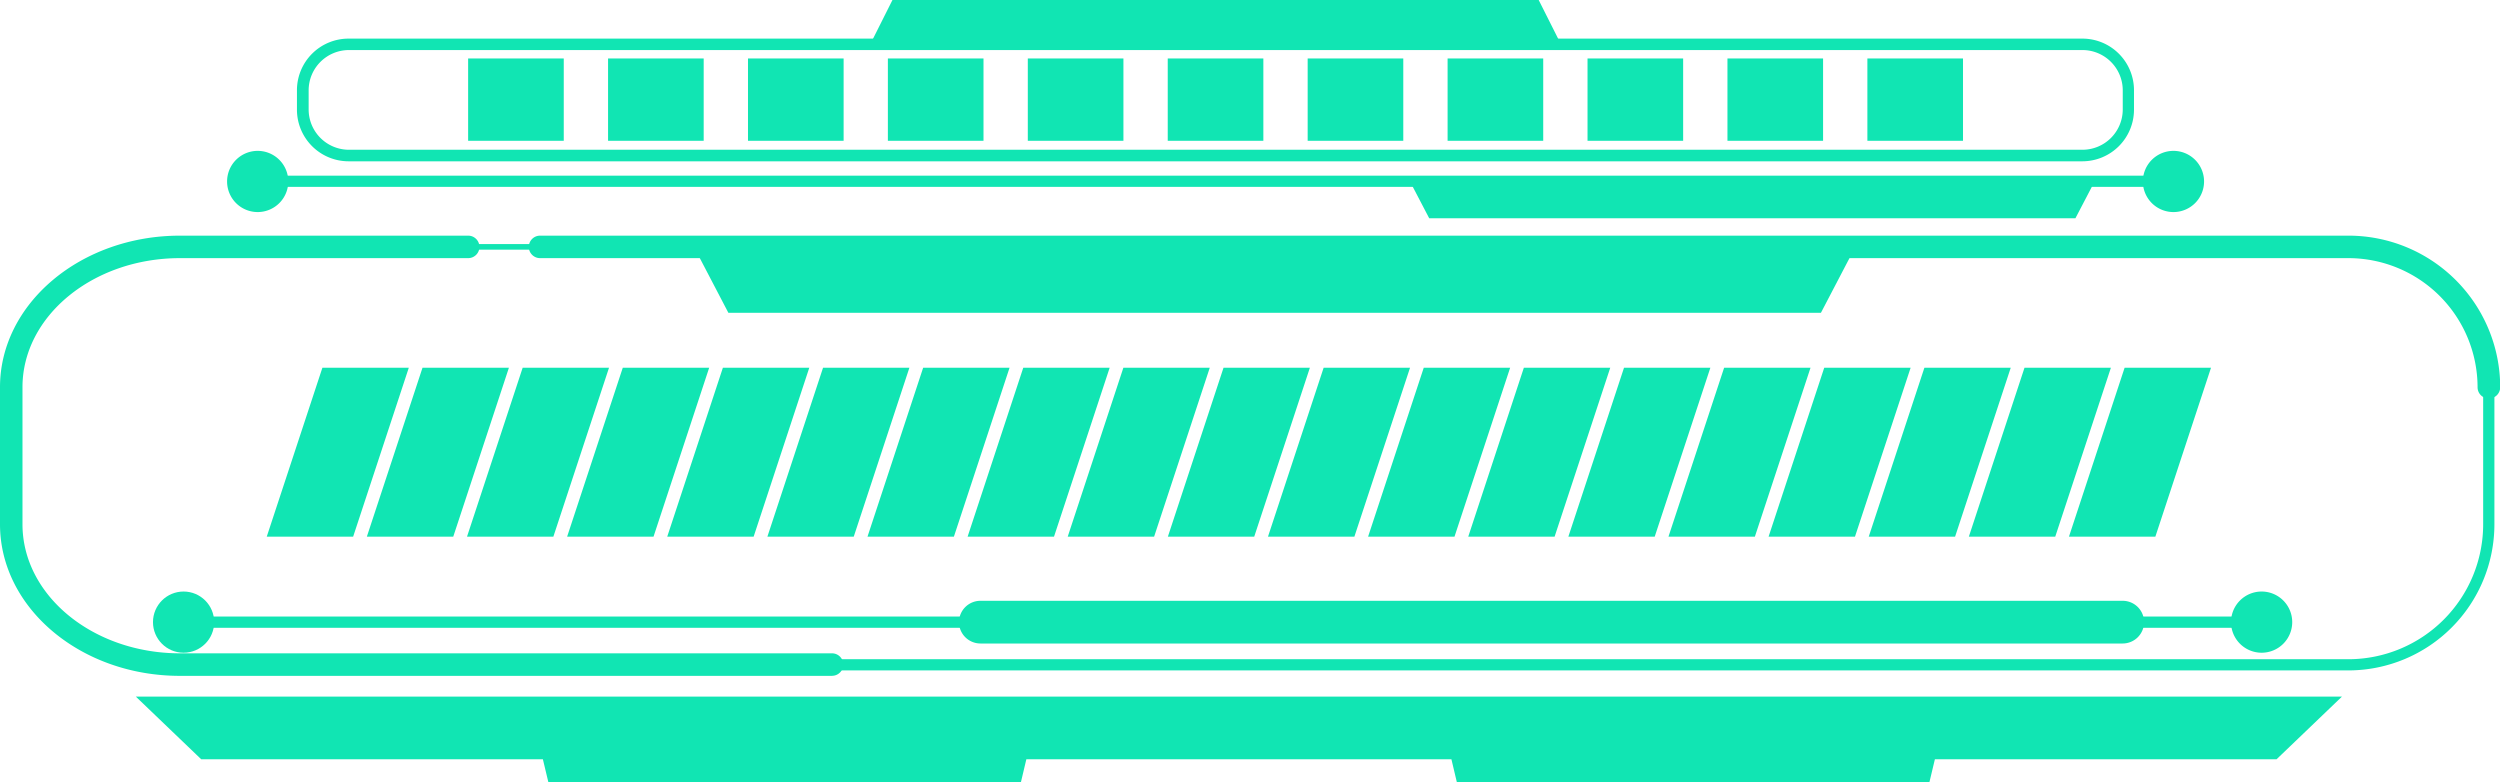 <svg xmlns="http://www.w3.org/2000/svg" viewBox="0 0 495.96 155.19"><defs><style>.cls-1{fill:#11e5b3;}</style></defs><title>loading_12_green</title><g id="Layer_2" data-name="Layer 2"><g id="Layer_1-2" data-name="Layer 1"><polygon class="cls-1" points="228.96 106.46 211.82 106.46 222.86 72.95 240 72.95 228.96 106.46"/><polygon class="cls-1" points="209.1 106.46 191.96 106.46 203 72.95 220.14 72.95 209.1 106.46"/><polygon class="cls-1" points="189.24 106.46 172.1 106.46 183.14 72.95 200.28 72.95 189.24 106.46"/><polygon class="cls-1" points="169.37 106.46 152.24 106.46 163.28 72.95 180.41 72.95 169.37 106.46"/><polygon class="cls-1" points="70.06 106.46 52.92 106.46 63.96 72.95 81.1 72.95 70.06 106.46"/><polygon class="cls-1" points="149.51 106.46 132.37 106.46 143.41 72.95 160.55 72.95 149.51 106.46"/><polygon class="cls-1" points="129.65 106.46 112.51 106.46 123.55 72.95 140.69 72.95 129.65 106.46"/><polygon class="cls-1" points="109.78 106.46 92.65 106.46 103.69 72.95 120.82 72.95 109.78 106.46"/><polygon class="cls-1" points="89.92 106.46 72.78 106.46 83.82 72.95 100.96 72.95 89.92 106.46"/><polygon class="cls-1" points="348.14 106.46 331 106.46 342.04 72.95 359.18 72.95 348.14 106.46"/><polygon class="cls-1" points="427.59 106.46 410.45 106.46 421.49 72.95 438.63 72.95 427.59 106.46"/><polygon class="cls-1" points="407.73 106.46 390.59 106.46 401.63 72.95 418.77 72.95 407.73 106.46"/><polygon class="cls-1" points="387.86 106.46 370.73 106.46 381.77 72.95 398.9 72.95 387.86 106.46"/><polygon class="cls-1" points="368 106.46 350.86 106.46 361.9 72.95 379.04 72.95 368 106.46"/><polygon class="cls-1" points="248.82 106.46 231.69 106.46 242.73 72.95 259.86 72.95 248.82 106.46"/><polygon class="cls-1" points="328.27 106.46 311.14 106.46 322.18 72.95 339.31 72.95 328.27 106.46"/><polygon class="cls-1" points="308.41 106.46 291.28 106.46 302.31 72.95 319.45 72.95 308.41 106.46"/><polygon class="cls-1" points="288.55 106.46 271.41 106.46 282.45 72.95 299.59 72.95 288.55 106.46"/><polygon class="cls-1" points="268.69 106.46 251.55 106.46 262.59 72.95 279.73 72.95 268.69 106.46"/><path class="cls-1" d="M107.14,49.53H77.63a.54.54,0,0,1-.55-.55.55.55,0,0,1,.55-.56h29.51a.56.56,0,0,1,.56.56A.55.55,0,0,1,107.14,49.53Z"/><path class="cls-1" d="M165.06,134.08H35.7C16,134.08,0,120.59,0,104V76.82C0,60.24,16,46.75,35.7,46.75H92.88a2.23,2.23,0,1,1,0,4.46H35.7C18.47,51.21,4.46,62.7,4.46,76.82V104c0,14.12,14,25.61,31.24,25.61H165.06a2.23,2.23,0,1,1,0,4.46Z"/><path class="cls-1" d="M465.89,133H137.67a1.11,1.11,0,1,1,0-2.22H465.89A26.77,26.77,0,0,0,492.62,104V76.82a1.12,1.12,0,0,1,2.23,0V104A29,29,0,0,1,465.89,133Z"/><path class="cls-1" d="M493.73,79.05a2.22,2.22,0,0,1-2.22-2.23,25.64,25.64,0,0,0-25.62-25.61H107.14a2.23,2.23,0,0,1,0-4.46H465.89A30.1,30.1,0,0,1,496,76.82,2.23,2.23,0,0,1,493.73,79.05Z"/><rect class="cls-1" x="120.63" y="11.6" width="18.97" height="16.33"/><rect class="cls-1" x="148.39" y="11.6" width="18.97" height="16.33"/><rect class="cls-1" x="176.14" y="11.6" width="18.97" height="16.33"/><rect class="cls-1" x="203.9" y="11.6" width="18.97" height="16.33"/><rect class="cls-1" x="231.66" y="11.6" width="18.97" height="16.33"/><rect class="cls-1" x="259.42" y="11.6" width="18.97" height="16.33"/><rect class="cls-1" x="287.18" y="11.6" width="18.97" height="16.33"/><rect class="cls-1" x="314.94" y="11.6" width="18.97" height="16.33"/><rect class="cls-1" x="342.7" y="11.6" width="18.97" height="16.33"/><rect class="cls-1" x="92.87" y="11.6" width="18.97" height="16.33"/><rect class="cls-1" x="370.46" y="11.6" width="18.97" height="16.33"/><path class="cls-1" d="M413.17,9.93a8,8,0,0,1,7.95,7.94v3.9a8,8,0,0,1-7.95,7.94h-344a8,8,0,0,1-7.94-7.94v-3.9a8,8,0,0,1,7.94-7.94h344m0-2.27h-344A10.24,10.24,0,0,0,58.91,17.87v3.9A10.25,10.25,0,0,0,69.13,32h344a10.25,10.25,0,0,0,10.22-10.21v-3.9A10.24,10.24,0,0,0,413.17,7.66Z"/><polygon class="cls-1" points="464.6 138.2 26.95 138.2 39.92 150.63 107.7 150.63 108.79 155.19 202.53 155.19 203.61 150.63 287.94 150.63 289.02 155.19 382.76 155.19 383.85 150.63 451.63 150.63 464.6 138.2"/><polygon class="cls-1" points="361.24 62.06 144.5 62.06 137.67 48.98 368.07 48.98 361.24 62.06"/><polygon class="cls-1" points="305.25 0 177.05 0 173.01 8.05 309.3 8.05 305.25 0"/><path class="cls-1" d="M431.18,37.07H51.12a1.11,1.11,0,0,1,0-2.22H431.18a1.11,1.11,0,1,1,0,2.22Z"/><path class="cls-1" d="M57.19,36a6.07,6.07,0,1,1-6.07-6.07A6.07,6.07,0,0,1,57.19,36Z"/><path class="cls-1" d="M437.25,36a6.07,6.07,0,1,1-6.07-6.07A6.07,6.07,0,0,1,437.25,36Z"/><polygon class="cls-1" points="411.73 43.3 283.53 43.3 279.49 35.56 415.77 35.56 411.73 43.3"/><circle class="cls-1" cx="36.42" cy="123.42" r="6.07"/><path class="cls-1" d="M454.74,123.42a6.07,6.07,0,1,1-6.07-6.07A6.07,6.07,0,0,1,454.74,123.42Z"/><path class="cls-1" d="M448.67,124.54H36.42a1.12,1.12,0,0,1,0-2.23H448.67a1.12,1.12,0,1,1,0,2.23Z"/><path class="cls-1" d="M421.12,127.66H194.49a4.26,4.26,0,0,1-4.24-4.24h0a4.25,4.25,0,0,1,4.24-4.23H421.12a4.24,4.24,0,0,1,4.23,4.23h0A4.25,4.25,0,0,1,421.12,127.66Z"/></g></g></svg>